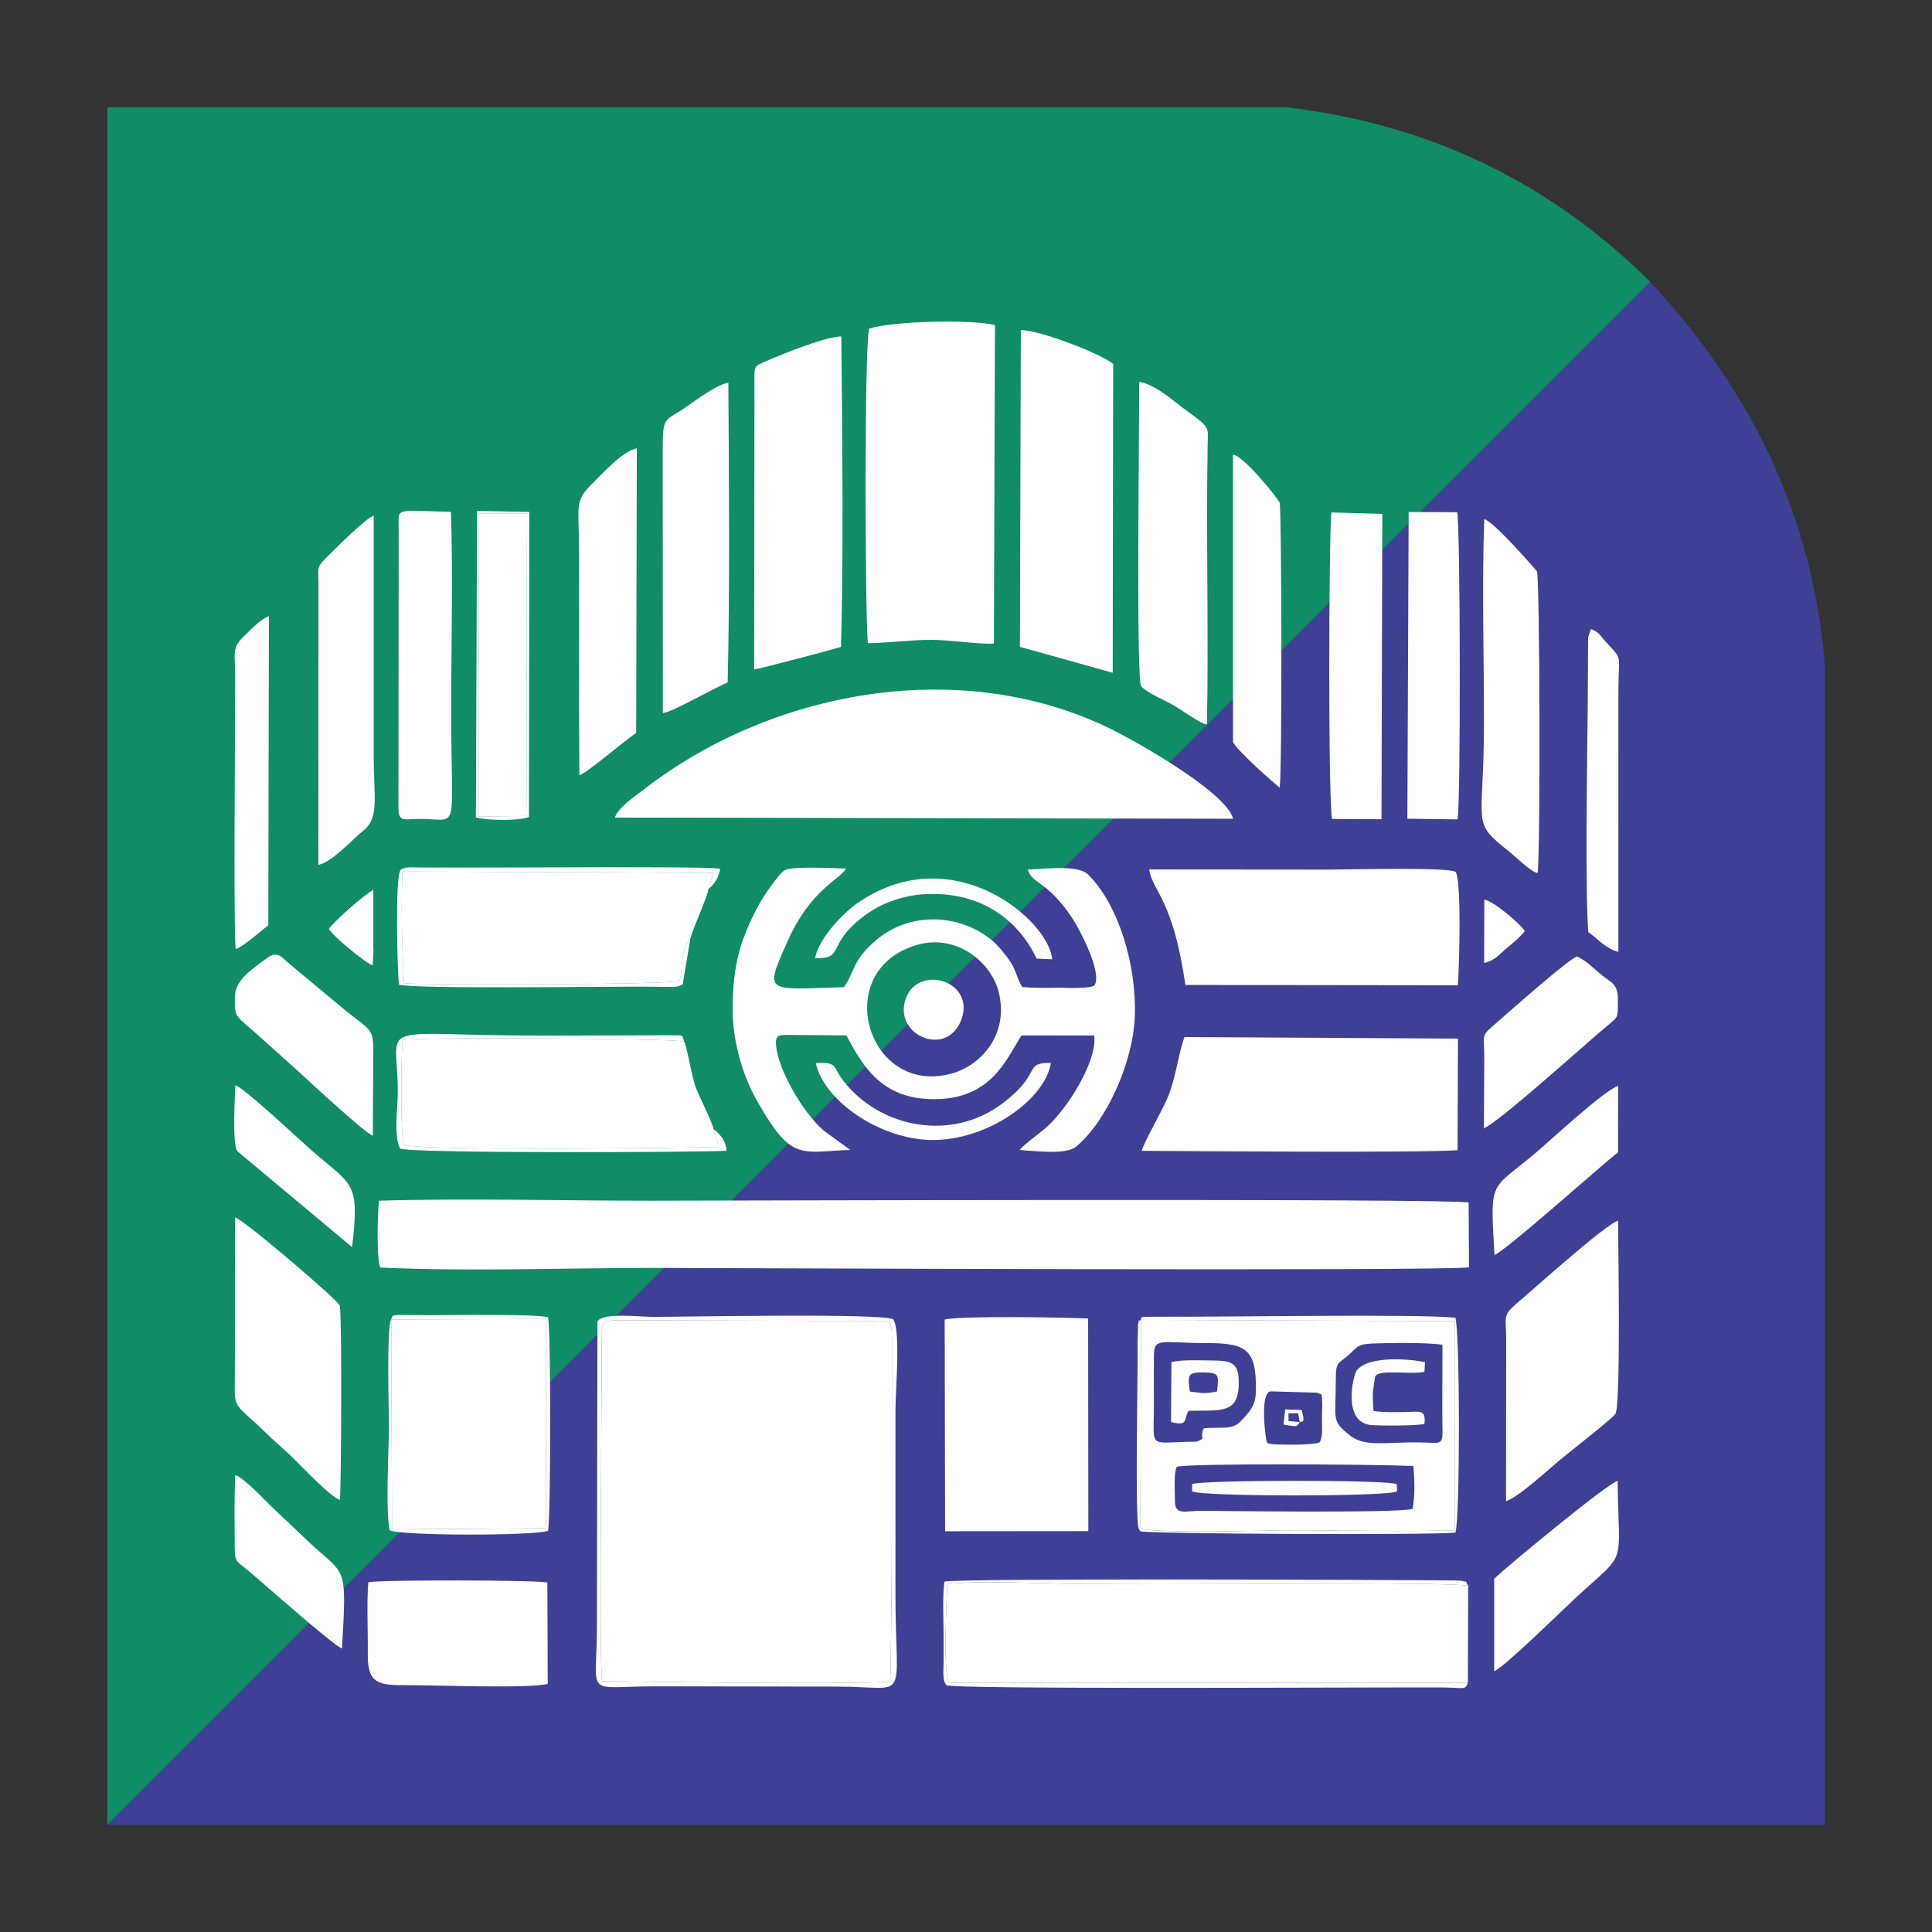 <?xml version="1.0" encoding="UTF-8"?>
<!DOCTYPE svg PUBLIC "-//W3C//DTD SVG 1.1//EN" "http://www.w3.org/Graphics/SVG/1.1/DTD/svg11.dtd">
<!-- Creator: CorelDRAW 2017 -->
<svg xmlns="http://www.w3.org/2000/svg" xml:space="preserve" width="7.62mm" height="7.62mm" version="1.1" style="shape-rendering:geometricPrecision; text-rendering:geometricPrecision; image-rendering:optimizeQuality; fill-rule:evenodd; clip-rule:evenodd"
viewBox="0 0 761.98 761.98"
 xmlns:xlink="http://www.w3.org/1999/xlink">
 <rect x="0" y="0" width="761.98" height="761.98" fill="#333333" stroke="none"/>
 <defs>
  <style type="text/css">
   <![CDATA[
    .fil0 {fill:none}
    .fil3 {fill:#FEFEFE}
    .fil1 {fill:#3E4095}
    .fil2 {fill:#108D66}
   ]]>
  </style>
 </defs>
 <g id="Capa_x0020_1">
  <g id="_1344219598560">
   <rect class="fil0" x="-0" y="-0" width="761.99" height="761.99"/>
   <path class="fil1" d="M719.64 261.46l0 458.19 -677.31 0 608.51 -608.51c40.45,43.45 64.02,93.23 68.8,150.32z"/>
   <path class="fil2" d="M42.33 42.34l465.24 0c57.14,6.74 104.34,30.26 143.27,68.8l-608.51 608.51 0 -677.31z"/>
   <g>
    <path class="fil3" d="M272.3 370.07c-4.03,4.17 -2.98,12.61 -4.24,16.77 -3.25,1.55 -98.28,1.76 -108.73,0.95 -0.8,-14.33 -1.15,-29.4 -0.63,-44.07l122.7 0.52 -1.98 6.36c2.29,-1.7 4.31,-5.01 4.62,-8.01 -6.63,-0.95 -81.12,-0.36 -94.57,-0.42l-24.27 -0.02c-2.81,-0.05 -5.93,-0.4 -7.29,1.09 -2.14,3.34 -1.21,38.42 -0.59,45.05 5.13,1.89 80.11,0.78 97.39,0.84 2.51,0.01 5,0.1 7.48,0.11 4.99,0.03 4.78,0.05 7.07,-1.02l3.04 -18.15z"/>
    <path class="fil3" d="M281.36 445.24c0.74,3.74 1.39,2.77 1.91,7.12 -14.81,0.43 -118.7,1.62 -123.97,-0.89 -1.46,-3.85 -1.12,-35.11 -0.52,-41.35 6.3,-1.13 105.58,-0.59 111.05,0.64 -0.78,-3.18 -0.91,-2.25 -4.77,-2.45l-50.43 0.14c-68.82,0.01 -57.74,-6.74 -57.74,22.2 0,6.21 -1.72,17.64 0.93,22.3 1.92,2 118.24,1.56 128.7,0.92 -0.28,-3.32 -1.28,-4.88 -3.38,-7.05 -0.16,-0.17 -0.39,-0.37 -0.55,-0.53l-1.23 -1.05z"/>
    <path class="fil3" d="M470.18 585.37l-0.03 2.8c3.11,2.14 78.03,2.18 80.84,0l-0.07 -2.8c-3,-1.81 -77.97,-1.74 -80.74,0z"/>
    <path class="fil3" d="M512.62 560.86l-4.41 -0.4 -0.06 -3.06 3.82 0 0.65 3.46zm0 0c0.64,-0.51 2.52,1 0.71,-4.78l-6.44 -0.2 -0.68 5.97c5.44,0.87 5.08,1.1 6.41,-0.99z"/>
    <path class="fil3" d="M578.93 663.67l-204.7 -0.03c-2.3,-4.87 -0.92,-31.3 -0.62,-38.86 13.23,-1.59 37.24,-0.14 51.67,-0.14 18.62,0 146.86,-0.9 153.77,0.81 -1.58,-2.52 0.3,-1.16 -2.75,-2.02 -0.06,-0.01 -2.56,-0.09 -2.77,-0.1 -28.75,-0.26 -196.07,-0.92 -201.06,0.48 -0.8,6.19 -0.32,14.76 -0.32,21.21 0,3.42 0.02,6.84 0.01,10.26 -0.01,1.63 -0.17,4.14 -0.05,5.65 0.1,1.42 0.12,1.23 0.42,2.44l0.65 1.25c1.94,1.67 154.71,0.89 181.66,0.9 4.35,0 8.7,-0.01 13.05,0 9.78,0.02 9.84,1.28 11.04,-1.85z"/>
    <path class="fil3" d="M450 520.56l123.86 0.5 -0.02 82.5c-20.49,0.6 -42.18,0.02 -62.81,-0.01 -11.51,-0.02 -53.01,1.42 -61.26,-0.69l0.23 -82.3zm0 0c-2.25,1.35 -0.13,-1.38 -1.12,1.64l-0.23 8.18c0.02,3.41 0.01,6.84 0,10.25 0,7.02 -0.94,57.73 0.4,62.06 0.05,0.17 0.3,0.77 0.35,0.65 0.04,-0.13 0.23,0.41 0.38,0.6 2.4,1.04 114.43,1.56 124.22,0.53 1.89,-4.46 1.83,-80.85 -0.04,-84.78 -16.22,-1.54 -89.89,-0.23 -117.98,-0.37 -7.24,-0.03 -5.67,0.18 -5.98,1.24z"/>
    <path class="fil3" d="M606.44 344.33c1.15,-8.23 0.85,-116.46 -0.26,-118.94 -0.18,-0.41 -16.55,-19.22 -20.79,-20.71 -0.94,26.28 -0.1,54.11 -0.11,80.57 -0.01,41.44 -5.5,38.37 10.14,50.77 2.17,1.72 8.44,7.94 11.02,8.31z"/>
    <path class="fil3" d="M125.62 230.25l-0.05 110.83c5.09,-0.88 12.34,-8.99 18.21,-13.92 5.78,-4.87 3.63,-13.66 3.61,-27.93l0 -95.86c-3.11,1.03 -15.36,13.18 -19.1,16.96 -3.56,3.59 -2.68,3.91 -2.67,9.92z"/>
    <path class="fil3" d="M92.96 374.3c2.48,-0.54 10.61,-7.63 12.86,-9.41l0.23 -121.92c-3.86,1.67 -6.98,5.23 -10.2,8.31 -4.51,4.3 -3.11,7.39 -3.09,14.39 0.04,14.7 -0.73,102.19 0.2,108.63z"/>
    <path class="fil3" d="M626.42 367.61c4.16,2.9 6.65,6.46 11.87,7.8l0.01 -102.28c-0.02,-16.11 2.1,-12.19 -5.3,-20.36 -2.65,-2.92 -1.91,-3 -5.46,-4.68l-0.73 1.75c-0.06,0.26 -0.2,0.57 -0.27,0.89 -0.07,0.32 -0.13,0.56 -0.19,0.92l-0.06 11.23c-0.02,4.97 -0.03,9.93 -0.08,14.91 -0.22,21.78 -1.06,73.27 0.21,89.82z"/>
    <path class="fil3" d="M188.72 202.53l19.14 -0.02 -0.27 119.31 -18.83 0.18 -0.04 -119.47zm-1.03 119.85c4.56,1.27 16.7,1.43 20.93,-0.12l0.15 -120.35 -20.62 -0.42 -0.46 120.89z"/>
    <path class="fil3" d="M449.22 165.94c0.04,10.58 -1.05,101.88 0.84,104.72 2.6,2.82 9.14,5.39 12.96,7.6 2.49,1.43 10.49,7.26 13.01,7.47 0.68,-36.17 -0.36,-73.32 0.25,-109.56 0.15,-8.65 1.38,-7.01 -10.17,-15.63 -3.82,-2.84 -11.22,-9.36 -16.79,-9.86l-0.1 15.26z"/>
    <path class="fil3" d="M261.38 177.13l0.05 104.11c3.56,-0.27 20.08,-9.87 25.56,-12.09 0.89,-37.44 0.51,-79.76 0.27,-118.19 -4.33,0.55 -13.21,7.13 -16.59,9.5 -8.49,5.95 -9.29,3.22 -9.29,16.67z"/>
    <path class="fil3" d="M147.03 447.93l0.2 -34.06c-0.01,-8.36 -1.51,-7.67 -11.21,-15.53l-21.88 -18.19c-3.43,-3 -4.74,-5.27 -8.97,-2.2 -7.34,5.32 -12.45,9.04 -12.54,15.38 -0.14,8.78 0.2,6.74 10.67,16.31 5.06,4.62 9.96,8.87 14.7,13.21 4.14,3.8 26.16,24.24 29.03,25.08z"/>
    <path class="fil3" d="M585.39 417.6l-0.13 27.34c5.3,-1.8 38.81,-32.13 48.24,-40.03 4.85,-4.06 4.57,-3.04 4.59,-10.61 0.01,-6.45 -2.59,-6.6 -6.4,-9.75 -3.3,-2.73 -5.84,-5.49 -9.74,-7.35 -3.77,1.49 -25.51,20.77 -31.34,25.86 -6.9,6.01 -5.17,3.93 -5.22,14.54z"/>
    <path class="fil3" d="M129.72 366.34c1.35,2.74 14.69,13.68 17.27,14.39l0.31 -6 -0.07 -0.94 0 -22.76c-3.35,1.51 -15.97,12.86 -17.51,15.31z"/>
    <path class="fil3" d="M585.34 379.76c4.13,-0.84 5.72,-3.13 8.84,-5.76 2.91,-2.45 5.1,-4.13 7.19,-6.73 -1.1,-2.29 -11.86,-11.67 -15.95,-12.5l-0.08 24.99z"/>
    <path class="fil3" d="M342.8 129.59c-1.97,7.66 -1.64,111.41 -0.52,124.08 7.85,-0.07 16.53,-1.33 25.21,-1.3 7.73,0.02 18.6,1.82 24.5,1.45l0.42 -125.64c-10.3,-2.32 -40.04,-1.52 -49.61,1.41z"/>
    <path class="fil3" d="M402.25 255.12l36.6 10.22 0.18 -121.77c-4.85,-4.22 -30.11,-13.73 -36.41,-13.33l-0.37 124.88z"/>
    <path class="fil3" d="M297.56 151.03l-0.11 112.99c1.87,-0.13 33.31,-8.46 34.22,-8.9 1.1,-35.71 0.49,-86.55 0.14,-122.41 -6.07,-0.01 -22.3,6.56 -29.12,9.48 -5.45,2.33 -5.16,1.87 -5.13,8.84z"/>
    <path class="fil3" d="M157.24 208.82l-0.09 109.98c0,5.53 2.33,4.24 8.04,4.18 16.45,-0.17 12.75,7.48 12.76,-43.33 0,-24.64 0.73,-53.65 -0.1,-77.76 -22.81,-0.6 -20.57,-1.93 -20.61,6.93z"/>
    <path class="fil3" d="M525.38 323l19.48 0.1 0.32 -120.41 -20.07 -0.58c-1.08,10.79 -1.27,115.35 0.27,120.89z"/>
    <path class="fil3" d="M555.07 322.89l19.8 0.28c1.29,-7.06 1.07,-117.21 -0.16,-121.15l-19.14 -0.08 -0.5 120.95z"/>
    <polygon class="fil3" points="188.76,322 207.59,321.82 207.86,202.51 188.72,202.53 "/>
    <path class="fil3" d="M242.51 322.45l243.82 0.47c-2.53,-10.35 -38.32,-30.76 -50.2,-36.37 -58.86,-27.79 -132.47,-13.83 -182.28,24.87 -3.23,2.51 -10.04,6.92 -11.34,11.03z"/>
    <path class="fil3" d="M361.95 372.6c15.44,-4.31 28.93,6.87 31.91,18.55 4.16,16.28 -6.43,29.05 -18.82,32.34 -33.27,8.81 -47.75,-41.2 -13.09,-50.89zm-72.98 25.43c-0.02,13.8 4.49,27.31 9.98,36.84 13.41,23.27 16.59,19.38 36.33,18.67 -0.04,-0.21 -9.35,-6.72 -10.71,-7.91 -8.23,-7.2 -17.61,-23.93 -18.45,-32.95 -0.5,-5.35 1.18,-4.47 9.18,-4.46l18.52 0.13c6.82,12.92 14.34,25.16 34.61,25.17 22.73,0.02 28.6,-16.09 34.45,-25.14l28.67 0.02c1.34,9.87 -10.4,28.83 -19.11,36.44 -2.78,2.42 -9.2,6.99 -10.21,8.71 6.25,0.39 18.16,2.02 22.24,-1.36 11.95,-9.89 22.44,-33.26 23.1,-51.35 0.76,-20.41 -6.56,-44.34 -18.5,-55.98 -4.06,-3.97 -17.19,-2.08 -23.71,-1.92 1.59,5.73 7.77,4.37 17.57,19.22 2.71,4.1 11.84,21.18 8.79,26.42 -1.43,1.5 -11.88,0.97 -13.89,0.98 -4.91,0 -9.77,0.23 -14.64,-0.31 -1.9,-2.73 -2.42,-6.59 -4.78,-10.06 -1.73,-2.54 -4.87,-6.46 -7.33,-8.46 -13.19,-10.7 -32.55,-10.94 -45.38,-0.07 -9.79,8.29 -8.61,12.79 -12.85,18.69 -30.75,0.83 -31.66,3.01 -22.21,-18.19 9.12,-20.45 20.81,-24.38 22.98,-28.59 -4.51,-0.16 -20.96,-0.96 -23.94,0.56 -2.59,1.32 -9.04,11.07 -10.73,14.31 -6.73,12.84 -9.96,22.54 -9.98,40.59z"/>
    <path class="fil3" d="M467.51 388.46l107.48 0.14c0.52,-7.84 1.49,-39.83 -0.8,-44.63 -1.9,-2.08 -41.88,-1.03 -50.11,-1l-70.87 -0.06c1.5,8.99 9.41,11.47 14.3,45.55z"/>
    <path class="fil3" d="M450.35 453.88c13.73,0.07 109.61,0.88 124.51,-0.25l0.17 -44.01 -107.89 -0.59c-2.64,7.54 -3.31,15.95 -6.71,24.08 -2.06,4.92 -9.77,18.32 -10.08,20.77z"/>
    <path class="fil3" d="M272.3 370.07c1.46,-5.23 6.76,-16.37 7.12,-19.47l1.98 -6.36 -122.7 -0.52c-0.52,14.67 -0.17,29.74 0.63,44.07 10.45,0.81 105.48,0.6 108.73,-0.95 1.26,-4.16 0.21,-12.6 4.24,-16.77z"/>
    <path class="fil3" d="M281.36 445.24c-0.22,-2.22 -5.19,-11.95 -6.73,-15.84 -2.01,-5.06 -3.32,-15.36 -4.8,-18.64 -5.47,-1.23 -104.75,-1.77 -111.05,-0.64 -0.6,6.24 -0.94,37.5 0.52,41.35 5.27,2.51 109.16,1.32 123.97,0.89 -0.52,-4.35 -1.17,-3.38 -1.91,-7.12z"/>
    <path class="fil3" d="M228.38 279.65l0.13 26.08c2.96,-0.8 17.53,-13.41 22.4,-16.68l0.25 -112.24c-5.57,0.98 -14.05,10.49 -17.45,13.8 -7.43,7.2 -5.32,8.87 -5.32,26.6 0,20.81 0.05,41.63 -0.01,62.44z"/>
    <path class="fil3" d="M504.72 310.63c1,-7.24 0.76,-110.15 -0.03,-112.41 -0.45,-1.29 -14.17,-18.58 -18.39,-18.9l0 113.2c0.59,2.73 17.45,17.52 18.42,18.11z"/>
    <path class="fil3" d="M469.26 548.84c-0.77,-6.34 -1.21,-7.62 5.42,-7.56 6.56,0.06 5.94,1.34 5.31,7.5 -5.03,1.04 -5.47,0.63 -10.73,0.06zm-7.4 12.01c6.9,1.73 4.85,-0.84 6.89,-4.42 12.82,-0.39 20.62,1.86 19.75,-13.02 -0.35,-6.12 -3.65,-6.79 -10.06,-6.83 -4.85,-0.02 -11.93,-0.44 -16.43,0.62l-0.15 23.65z"/>
    <path class="fil3" d="M561.8 561.6c0.57,-5.74 -1.6,-4.8 -6.89,-4.72 -4.57,0.06 -8.62,0.26 -13.17,-0.38 -0.28,-2.52 -0.32,-5 -0.29,-7.53l0.87 -5.92c1.14,-3.29 13.72,-0.77 19.47,-2l0.23 -3.82c-4.24,-0.99 -21.88,-3.03 -26.9,3.23 -1.45,1.81 -5.86,20.63 5.69,21.58 3.79,0.31 17.72,0.33 20.99,-0.44z"/>
    <path class="fil3" d="M149.47 473.56c-0.52,5.25 -1.07,22.03 0.49,26.35 34.45,1.64 72.69,0.17 107.55,0.16 22.18,0 315.24,1.4 321.86,-0.27l-0.14 -25.52c-7.07,-1.72 -300.61,-0.72 -322.65,-0.72 -35.36,0 -71.9,-1.02 -107.11,0z"/>
    <path class="fil3" d="M578.93 663.67l0.12 -38.22c-6.91,-1.71 -135.15,-0.81 -153.77,-0.81 -14.43,0 -38.44,-1.45 -51.67,0.14 -0.3,7.56 -1.68,33.99 0.62,38.86l204.7 0.03z"/>
    <path class="fil3" d="M464.07 578.51c3.82,-1.41 75.32,-1.06 93.39,-0.33 0.4,6.46 0.72,10.51 -0.32,16.9 -4.41,1.84 -81.6,0.77 -83.39,0.77 -6.42,0 -10.36,2.03 -10.36,-3.95 0,-4.28 -0.54,-10.2 0.68,-13.39zm36.96 -29.76l18.39 0.52c2.15,1.25 1.81,-0.85 2.07,4.34 0.07,1.42 -0.12,4.04 -0.12,5.67 0.01,3.68 0.45,6.51 -0.79,9.46 -1.24,1.35 -17.12,1.1 -18.85,0.83 -2.76,-0.43 -1.42,-0.46 -2.11,-0.83 -0.3,-0.33 -3,-19 1.41,-19.99zm25.81 -4.39c0,-6.99 0.57,-6.26 4.52,-9.5 3.65,-3 3.44,-4.67 9.41,-4.95 6.43,-0.3 22.08,-0.49 28.14,0.47l-0.07 26.1c-0.03,14.39 1.65,12.61 -8.38,12.42 -14.97,-0.28 -22.29,2.19 -28.75,-3.3 -6.56,-5.56 -4.89,-5.36 -4.87,-21.24zm-71.75 -9.32c0.02,-7.84 2.59,-5.34 20.52,-5.33 15.86,0.01 20.12,2.18 19.69,19.38 -0.13,5.58 -2.88,8.17 -6.13,11.6 -3.42,3.57 -8.78,1.91 -14.49,2.68 -1.73,4.44 1.48,3.47 -2.8,5.23 -19.54,0.08 -16.76,3.78 -16.78,-14.92l-0.01 -18.64zm-5.09 -14.48l-0.23 82.3c8.25,2.11 49.75,0.67 61.26,0.69 20.63,0.03 42.32,0.61 62.81,0.01l0.02 -82.5 -123.86 -0.5z"/>
    <polygon class="fil3" points="154.3,520.41 154.61,603.18 215.26,602.77 215.28,520.2 "/>
    <path class="fil3" d="M372.75 603.93l56.49 -0.05 -0.09 -83.86c-8.49,-0.44 -50.69,-1.16 -56.57,0.42l0.17 83.49z"/>
    <path class="fil3" d="M593.97 592.03c4.29,-0.97 17.69,-13.31 22.25,-17.04 3.78,-3.09 19.85,-15.66 20.91,-17.38 2.17,-3.56 1.08,-66.57 1.03,-76.19 -5.07,1.52 -34.22,27.81 -39.97,32.66 -5.69,4.81 -4.18,5.19 -4.15,14.43l-0.07 63.52z"/>
    <path class="fil3" d="M92.63 538.77c0.01,18.55 -1.68,12.8 12,26.12 3.36,3.27 6.25,5.74 9.7,8.94 3.63,3.35 15.98,16.72 19.76,17.71 0.49,-7.57 0.85,-73.35 -0.12,-76.67 -0.62,-2.1 -37.89,-33.9 -41.24,-34.71l-0.1 58.61z"/>
    <path class="fil3" d="M145.24 624.04c-0.65,8.98 -0.09,19.31 -0.19,28.48 -0.12,11.66 4.35,12.17 15.52,12.11 10.68,-0.05 47.81,1.45 55.45,-0.51l-0.14 -39.96c-4.11,-1.05 -66.33,-1.13 -70.64,-0.12z"/>
    <path class="fil3" d="M589.31 659.11c3.73,-1.31 27.55,-24.71 32.43,-29.21 20.3,-18.71 16.72,-10.77 16.24,-45.85 -4,0.97 -44.26,34.28 -48.67,38.6l0 36.46z"/>
    <path class="fil3" d="M92.8 581.79c-0.47,9.03 -0.23,18.78 -0.23,27.88 0,6.35 0.5,5.85 4.65,9.23 3.13,2.55 4.72,4.04 7.53,6.46 4.81,4.13 27.5,24.08 30.12,24.79 2.01,-33.94 1.4,-28.39 -13,-41.92 -5.19,-4.87 -9.42,-9 -14.36,-13.6 -2.62,-2.43 -11.25,-11.84 -14.71,-12.84z"/>
    <path class="fil3" d="M589.43 494.95c4.15,-1.38 42.03,-35.26 48.73,-40.5l0.03 -26.17c-5.32,1.53 -27.8,22.46 -32.38,26.31 -18.28,15.34 -18.14,10.02 -16.38,40.36z"/>
    <path class="fil3" d="M138.86 491.87c3.15,-26.31 0.01,-24.16 -16.13,-38.29 -3.75,-3.29 -26.86,-24.93 -29.9,-25.54 -0.23,5.09 -1.21,22.51 0.69,25.92l45.34 37.91z"/>
    <path class="fil3" d="M321.45 377.89c11.89,0.31 4.2,-5.02 18.9,-16.32 6.38,-4.9 15.01,-8.53 25.27,-8.94 21.32,-0.86 35.99,10.12 43.21,25.46l6.12 0.25c-1.02,-15.09 -38.57,-47.7 -75.92,-22.75 -5.95,3.97 -15.86,13.88 -17.58,22.3z"/>
    <path class="fil3" d="M414.49 419.19c-11.22,-0.07 -3.02,3.88 -19.14,16.02 -20.08,15.12 -48.09,9.78 -62.7,-8.89 -4.49,-5.75 -1.97,-7.49 -10.92,-7.01 3.46,15.2 25.63,30.09 45.76,30.31 21.87,0.23 44.71,-15.93 47,-30.43z"/>
    <path class="fil3" d="M379.29 401.76c5.27,-15.41 -18.26,-21.8 -22.37,-6.94 -3.88,14.06 17.09,22.37 22.37,6.94z"/>
    <path class="fil3" d="M237.47 663.08c32.5,0.26 83.27,1.35 113.67,0.26 0.91,-43.83 0.52,-90.38 0.63,-134.82 0,-8.32 -0.38,-7.64 -8.47,-7.53l-99.88 -0.27c-7.82,-0.01 -6.15,2.98 -6.1,10.58 0.08,10.17 -1.1,125.63 0.15,131.78z"/>
    <path class="fil3" d="M237.47 663.08c-1.25,-6.15 -0.07,-121.61 -0.15,-131.78 -0.05,-7.6 -1.72,-10.59 6.1,-10.58l99.88 0.27c8.09,-0.11 8.47,-0.79 8.47,7.53 -0.11,44.44 0.28,90.99 -0.63,134.82 -30.4,1.09 -81.17,0 -113.67,-0.26zm114.85 -142.72c-3.82,-2.54 -82.91,-0.98 -94.81,-0.98 -4.93,0 -20.55,-1.89 -21.88,1.98l-0.2 119.94c-0.03,28.79 -5.51,23.79 23.01,23.79l71.77 0.1c29.15,0 22.96,7.67 22.96,-36.94l0.01 -72.71c0.01,-7.23 2.1,-30.79 -0.86,-35.18z"/>
    <path class="fil3" d="M154.3 520.41l60.98 -0.21 -0.02 82.57 -60.65 0.41 -0.31 -82.77zm0 0c-1.93,2.12 -0.88,38.88 -0.89,41.66 -0.05,10.27 -1.39,32.55 0.23,41.44 4.34,2.28 57.11,2.26 62.51,0.24 1.12,-6.02 1.19,-79.5 -0.02,-84.22 -5.02,-1.38 -37.87,-0.84 -47.17,-0.82 -2.82,0 -5.59,-0.02 -8.41,-0.07 -6.35,-0.1 -5.71,0.08 -6.25,1.77z"/>
   </g>
  </g>
 </g>
</svg>
